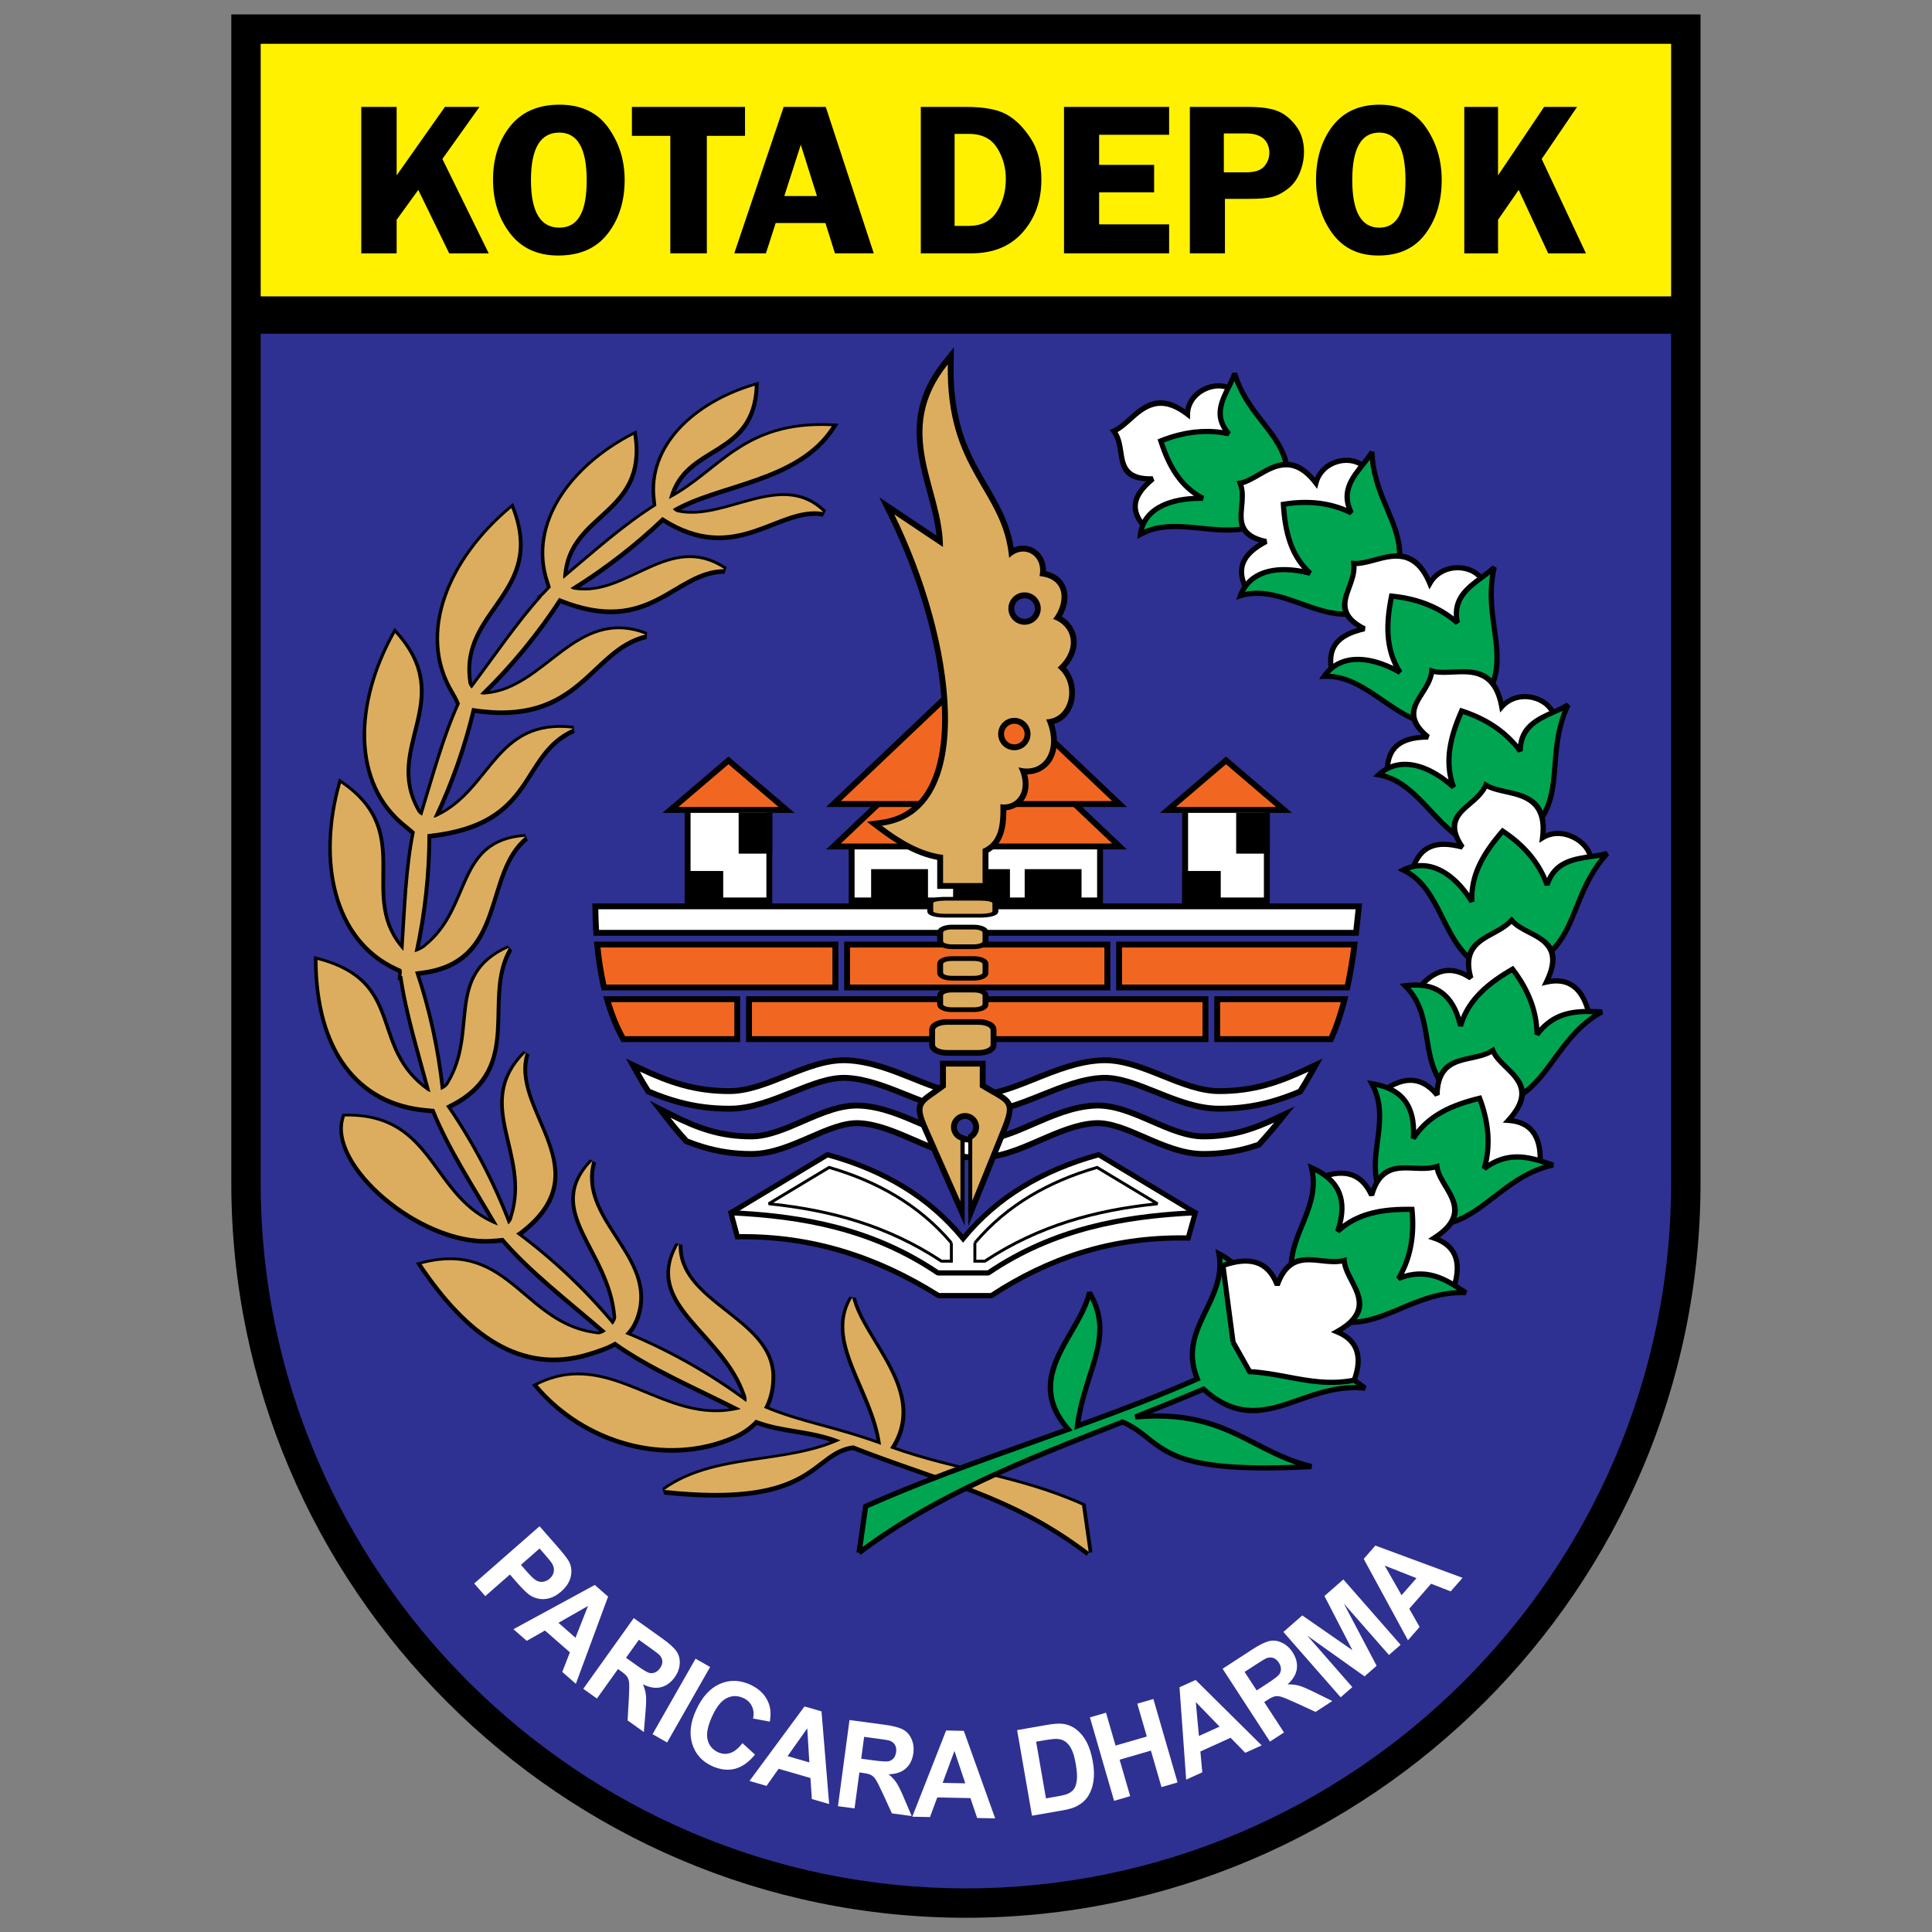 <?xml version="1.0" encoding="UTF-8"?>
<svg id="Layer_1" data-name="Layer 1" xmlns="http://www.w3.org/2000/svg" viewBox="0 0 950 950">
  <rect x="0" y="0" width="950" height="950" fill="#808080" stroke="none"/>
  <defs>
    <style>
      .cls-1, .cls-2 {
        fill: #fff;
      }

      .cls-2, .cls-3, .cls-4, .cls-5, .cls-6, .cls-7 {
        fill-rule: evenodd;
      }

      .cls-3 {
        fill: #2e3191;
      }

      .cls-4 {
        fill: #f16722;
      }

      .cls-5 {
        fill: #ddad5f;
      }

      .cls-6 {
        fill: #00a551;
      }

      .cls-8 {
        fill: #fff100;
      }
    </style>
  </defs>
  <path class="cls-7" d="m836.18,581.78c0,198.67-162.55,361.22-361.22,361.22h0c-198.67,0-361.22-162.55-361.22-361.22V7.09h722.44v574.69Z"/>
  <path class="cls-3" d="m128.18,164.11v417.67c0,190.7,156.08,346.77,346.77,346.77s346.77-156.08,346.77-346.77V164.11H128.18Z"/>
  <rect class="cls-8" x="128.18" y="21.54" width="693.54" height="124.19"/>
  <g>
    <path class="cls-7" d="m195.04,52.56v33.67l23.74-33.67h16.99l-18.24,25.61,22.79,46.41h-19.44l-15.2-31.2-10.64,14.68v16.52h-17.4V52.56h17.4Zm79.46,73.09c-10.2,0-18.11-3.64-23.7-10.91-5.59-7.29-8.38-16.09-8.38-26.42s2.83-19.27,8.49-26.31c5.67-7.03,13.73-10.54,24.21-10.54s18.56,3.74,23.95,11.25c5.39,7.5,8.08,16.1,8.08,25.77,0,10.44-2.77,19.24-8.32,26.4-5.56,7.18-13.65,10.76-24.33,10.76h0Zm.51-60.46c-9.29,0-13.93,7.77-13.93,23.34s4.64,23.41,13.93,23.41,13.48-7.79,13.48-23.36-4.49-23.39-13.48-23.39h0Zm91.33-12.63v14.25h-18.77v57.76h-17.97v-57.76h-18.88v-14.25h55.63Zm39.7,0h-20.7l-24.29,72.01h15.57l4.8-14.9h24.46l4.68,14.9h19.09l-23.61-72.01h0Zm-20.38,43.83l8.1-25.23,7.95,25.23h-16.04Z"/>
    <path class="cls-7" d="m452.78,52.56h22.08c8.99,0,15.69,1.24,20.1,3.72,4.42,2.48,8.36,6.39,11.85,11.77,3.49,5.36,5.25,12.13,5.25,20.33,0,10.29-3.06,18.91-9.16,25.82-6.1,6.91-14.51,10.37-25.25,10.37h-24.88V52.56h0Zm16.61,13.28v45.24h6.97c6.17,0,10.75-2.3,13.73-6.89,2.99-4.59,4.49-9.99,4.49-16.18,0-4.35-.85-8.4-2.57-12.11-1.7-3.71-3.82-6.32-6.35-7.81-2.53-1.49-5.59-2.25-9.14-2.25h-7.13Zm105.49.43h-34.42v14.79h27.04v13.5h-27.04v15.76h34.42v14.25h-51.69V52.56h51.69v13.71h0Zm27.45,31.52v26.78h-17.26V52.56h28.52c6.35,0,11.22.68,14.6,2.03,3.37,1.35,6.39,3.76,9.03,7.25,2.66,3.47,3.98,7.74,3.98,12.81,0,3.54-.71,7-2.12,10.38-1.41,3.36-3.4,6.03-5.99,7.95-2.57,1.94-5.07,3.22-7.49,3.85-2.41.63-6.21.95-11.37.95h-11.91Zm-.54-13.06h11c4.2,0,7.13-.97,8.83-2.9,1.68-1.94,2.53-4.15,2.53-6.66,0-2.91-.94-5.24-2.82-6.96-1.9-1.73-4.76-2.59-8.6-2.59h-10.95v19.11h0Zm75.95,40.92c-9.73,0-17.28-3.64-22.62-10.91-5.34-7.29-8-16.09-8-26.42s2.7-19.27,8.11-26.31c5.41-7.03,13.1-10.54,23.11-10.54s17.72,3.74,22.86,11.25c5.14,7.5,7.71,16.1,7.71,25.77,0,10.44-2.64,19.24-7.95,26.4-5.3,7.18-13.03,10.76-23.22,10.76h0Zm.49-60.46c-8.87,0-13.3,7.77-13.3,23.34s4.43,23.41,13.3,23.41,12.87-7.79,12.87-23.36-4.29-23.39-12.87-23.39h0Zm58.38-12.63v33.67l22.66-33.67h16.22l-17.41,25.61,21.75,46.41h-18.55l-14.51-31.2-10.15,14.68v16.52h-16.61V52.56h16.61Z"/>
  </g>
  <path class="cls-7" d="m534.25,764.96c-28.09-21.22-52.98-29.88-82.03-39.98-10.33-3.59-21.19-7.37-32.84-11.93-6.05.9-10.08,3.99-14.77,7.58-11.18,8.57-25.92,19.85-78.08,14.28l-.85-3.26c14.28-10.22,31.61-12.76,48.93-15.3,11.63-1.71,23.26-3.42,33.77-7.47-6.07-1.94-11.77-2.89-17.38-3.82-6.25-1.03-12.39-2.06-18.88-4.37-1.31,1.33-2.77,2.56-4.35,3.68h0c-1.9,1.35-3.98,2.52-6.21,3.5-16.74,7.37-35.05,8.17-52.14,3.79-17.81-4.55-34.32-14.73-46.38-28.95l-1.49-1.75,2.07-1.03c20.22-10.04,37.07-3.09,54.27,4.02,12.97,5.36,26.17,10.81,41,8.61-4.46-2.23-8.81-4.34-13.08-6.42-15.72-7.64-30.55-14.84-43.43-23.87-1.69.91-3.49,1.7-5.4,2.43-2.2.84-4.63,1.62-7.22,2.41-16.97,5.15-32.2,2.74-46.13-5.34-13.76-7.98-26.2-21.5-37.76-38.68l-1.41-2.1,2.45-.65c25.47-6.72,38.54,4.38,52.11,15.91,9.79,8.32,19.87,16.88,35.23,18.49.14.01.33-.01.54-.07-3.85-3.31-7.84-6.66-11.75-9.94-13.36-11.22-25.98-21.81-36.27-33.7-.62.07-1.26.14-1.93.19-.96.08-2.15.16-3.54.24-7.7.44-15.91-1.13-23.96-4.07-12.64-4.63-24.95-12.72-34.21-21.88-9.39-9.28-15.72-19.74-16.24-28.95-.15-2.7.19-5.3,1.08-7.73l.42-1.16,1.23-.02c26.34-.52,36.42,13.35,46.9,27.76,6.47,8.91,13.11,18.04,24.03,23.73-1.81-3.06-3.58-6.03-5.34-8.96-8.77-14.65-17.07-28.5-22.89-42.76l-.46-.05c-.35-.03-.99-.09-1.99-.17h0c-17.46-1.44-31.34-9.02-40.87-21.93-9.38-12.71-14.49-30.57-14.61-52.8v-2.34s2.25.59,2.25.59c25.42,6.66,29.94,20.01,34.82,34.38,3.27,9.63,6.7,19.76,17.35,28.37-.85-3.15-1.69-6.2-2.53-9.23-4.04-14.65-7.88-28.57-9.95-42.22l-.79-.13.14-1.65.15-1.78-.02-.18-.07-.03h0s-1.11-.52-1.11-.52h0c-15.2-6.93-24.88-19.69-29.66-35.32-5.18-16.96-4.57-37.32,1.03-57.24l.68-2.42,2.07,1.42c20.99,14.41,20.82,30.33,20.65,46.33-.12,11.15-.23,22.36,7.52,32.89.16-2.57.31-5.07.46-7.55.97-16.11,1.88-31.37,4.71-45.73l-.73-.65h0c-.61-.53-1.36-1.16-2.27-1.87-13.17-10.27-19.63-24.93-20.64-41.26-1.1-17.69,4.23-37.35,14.32-55.43l1.23-2.2,1.68,1.87c17.06,18.89,13.19,34.34,9.31,49.86-3.01,12.03-6.04,24.12,1.68,37.82l.05.11c.87-2.87,1.8-5.96,2.71-9.01,4.57-15.27,8.9-29.76,14.81-42.94-.42-1-1.09-2.51-2.55-4.94-8.63-14.3-9.41-30.3-4.52-45.9,5.3-16.93,17.31-33.38,33.19-46.66l1.93-1.61.9,2.34c9.18,23.74.05,36.78-9.13,49.89-7.11,10.16-14.26,20.37-11.95,35.92v.25s.02.15.02.15c2.87-3.86,5.61-7.62,8.32-11.33,7.97-10.92,15.58-21.36,23.79-30.66l-.26-.39,1.3-1.05.87-.69c.5-.55,1.06-1.16,1.68-1.82l1.08-1.14-.09-.31c-.13-.45-.29-.97-.5-1.57-4.69-13.98-2.29-27.92,4.92-40.41,7.81-13.54,21.29-25.39,37.48-33.76l2.24-1.15.37,2.49c3.35,22.23-7.02,31.71-17.45,41.24-7.47,6.83-14.97,13.69-16.75,25.69l4.97-4.21c12.49-10.6,24.32-20.64,36.84-28.56v-.08c-.05-.4-.1-.87-.17-1.39-1.78-13.16,2.7-25.07,11.18-34.9,9.18-10.63,23.07-18.81,38.77-23.45l2.41-.71-.1,2.51c-.8,20.24-11.57,26.86-22.39,33.52-7.34,4.51-14.71,9.05-18.48,18.3,5.75-3.47,10.88-7.53,16-11.59,14.94-11.85,29.88-23.69,61.05-22.22l3.12.15-1.69,2.62c-11.46,17.85-32.12,24.42-51.43,30.55-8.89,2.83-17.48,5.55-24.61,9.25,8.87,1.59,18.46-1.14,27.96-3.85,15.38-4.39,30.55-8.71,43.6,4.03l-1.57,3.07c-7.86-1.4-15.67,1.66-24.06,4.94-14.91,5.84-31.55,12.35-54.51-2.02-6.59,6.24-13.5,12.16-20.71,17.74-6.47,5-13.2,9.74-20.18,14.21,9.8.77,18.95-3.55,28-7.82,14-6.61,27.76-13.1,44.12-2.28l-.97,3.3c-8.9.12-16.1,4.39-23.67,8.88-13.67,8.11-28.52,16.92-56.9,5.71-5.32,8.09-11.1,15.95-17.33,23.53-5.59,6.8-11.54,13.37-17.83,19.69,11.19-1.54,20.36-8.66,29.42-15.7,13.85-10.76,27.48-21.35,48.2-13.42l-.23,3.44c-9.94,2.35-16.89,8.89-24.2,15.77-12.95,12.18-26.99,25.39-60.14,20.59-2.12,8.7-4.69,17.36-7.71,25.95-2.66,7.57-5.67,15.06-9.01,22.45,8.82-4.91,14.83-12.37,20.65-19.59,10.5-13.02,20.42-25.3,44.5-22.46l.54,3.44c-10.39,4.72-15.35,12.55-20.47,20.64-8.46,13.36-17.39,27.44-50.05,31.22-.06,9.22-.59,18.46-1.6,27.69-.94,8.63-2.29,17.24-4.05,25.83.82-.44,1.51-.91,1.93-1.34l.15-.13c9.16-7.37,13.29-17.06,17.13-26.09,5.98-14.04,11.32-26.57,32.61-28.09l1.27,3.19c-8.16,6.73-11.43,17.29-14.71,27.9-5.45,17.61-10.94,35.33-37.7,38.46l-.52.06c2.88,8.79,5.32,17.74,7.3,26.84,1.92,8.81,3.42,17.8,4.5,26.93.37-.33.65-.65.79-.95l.1-.18c6.04-9.91,7.03-20.21,7.94-29.82,1.45-15.31,2.76-28.96,22.43-37.66l2.28,2.57c-5.39,9.08-5.62,19.72-5.84,30.31-.38,17.77-.75,35.42-23.81,47.05l-.2.1c5.79,8.52,11.12,17.41,15.97,26.65,4.57,8.7,8.7,17.69,12.36,26.94l.02-.1.06-.26c4.07-12.89,1.29-24.64-1.34-35.72-3.74-15.79-7.18-30.33,8.25-45.63l2.99,1.83c-3.36,10.45,1.3,21.3,6.01,32.26,7.58,17.64,15.28,35.56-6.85,54.19-.95.8-1.76,1.47-2.46,1.99h0s-.08.05-.08.05c8.02,6.05,15.73,12.57,23.12,19.54,7.35,6.94,14.36,14.33,21.01,22.15.12-.31.18-.59.16-.8-1-12.67-6.5-23.21-11.47-32.74-8.28-15.88-15.18-29.11.29-45.18l3.03,1.74c-3.91,13.59,3.45,24.94,10.78,36.24,7.39,11.4,14.75,22.75,11.61,36.76h0c-.63,2.81-1.51,5.22-2.62,7.31-.68,1.29-1.46,2.46-2.31,3.53,9.7,4.07,19.22,8.72,28.5,13.95,8.76,4.93,17.32,10.39,25.65,16.37-4.17-11.51-12.3-20.57-19.79-28.93-12.77-14.25-23.81-26.56-12.67-45.83l3.36.97c-.53,14,10.88,22.98,22.25,31.91,11.53,9.06,23.02,18.09,23.33,32.58.07,3.13-.23,6.11-.86,8.9-.5,2.2-1.2,4.29-2.1,6.27,8.92,3.61,17.3,5.9,26.43,8.39,7.95,2.17,16.47,4.5,26.37,7.97-1.64-9-5.38-17.64-8.96-25.93-6.81-15.75-13.08-30.28-4.49-44.65l3.3.52c1.51,6.63,5.88,13.81,10.45,21.34,9.66,15.9,20.22,33.3,9.14,52.1,13.51,4.72,26.35,7.79,39.05,10.83,17.51,4.19,34.77,8.32,53.34,16.61l.91.41.14.98,3.26,22.82-1.78.25-1.09,1.44Z"/>
  <path class="cls-5" d="m535.33,763.03c-38.41-29.02-70.76-34.68-115.74-52.32-21.6,2.78-17.85,29.94-92.89,21.92,24.77-17.73,59.66-11.87,86.61-24.39-15.19-5.98-27.68-4.84-41.72-10.14-2.89,3.17-6.53,5.76-10.8,7.63-33.41,14.71-73.27,2.6-96.41-24.66,36.09-17.92,61.8,20.64,98.61,12.06.44-.06.85-.18,1.23-.35-22.52-11.47-44.11-20.51-61.78-33.11-3.75,2.19-8.23,3.73-13.25,5.25-32.88,9.99-59.05-9.37-81.88-43.31,43.15-11.39,49.74,30.57,86.7,34.46,1.08.11,2.51-.5,3.91-1.49-18.56-16.09-36.73-29.83-50.48-45.92-1.69.24-3.71.39-6.3.54-34.31,1.94-79.89-37.39-71.53-60.21,44.26-.88,41.18,40.76,75.28,53.63-11.79-20.27-23.82-38.47-31.37-57.35-.9-.09-2.06-.2-3.57-.33-33.74-2.79-53.59-29.12-53.83-72.94,43.17,11.32,23.8,42.8,54.06,64.37.4.29.9.47,1.47.55-5.35-20.16-11.2-38.8-13.8-56.92l-.44-.07.17-1.94-.18-1.4c-.6-.28-1.29-.6-2.09-.97-30.8-14.04-38.19-52.96-27.64-90.44,36.75,25.23,6.07,55.69,30.69,82.37,1.41-20.91,1.95-40.53,5.63-58.55-.79-.76-1.95-1.82-3.86-3.31-26.69-20.82-24.83-60.39-5.85-94.39,29.91,33.12-7.13,55.62,10.75,87.35.38.98,1.34,1.81,2.54,2.41,6.08-19.79,11.05-38.54,18.58-55.09-.44-1-1.05-2.73-2.97-5.9-17.49-28.98-1.6-65.28,28.28-90.25,16.09,41.63-26.54,49.4-21.19,85.42,0,1.11.67,2.3,1.67,3.33,12.09-16.11,22.68-31.81,34.52-45.03l-.12-.17.98-.79c1.16-1.27,2.33-2.52,3.51-3.74-.2-.8-.47-1.78-.88-2.97-9.46-28.21,11.11-56.29,41.52-72,5.84,38.78-32.21,37.29-34.52,69.22-.1.47-.07.98.07,1.51,15.86-13.3,30.27-26.26,45.71-35.88-.04-.72-.12-1.59-.26-2.66-3.57-26.42,19.27-47.68,48.68-56.38-1.39,35.12-34.64,27.4-42.05,55.11-.08.19-.13.39-.17.6,25.22-13.17,36.46-37.91,80.11-35.84-17.06,26.58-55.9,27.58-78.21,40.75.72.82,1.58,1.42,2.41,1.61,23.7,5.09,50.97-20.24,71.57-.11-22.56-4.01-42.81,25.77-78.71,2.66l-.38-.24c-13.62,13.03-28.72,24.74-45.18,34.93.81.52,1.66.85,2.44.88,26.16,3.73,46.39-27.93,73.19-10.19-25.57.33-36.29,32.26-80.48,14.48l-.77-.31c-10.97,16.9-23.94,32.73-38.81,47.2.9.29,1.79.39,2.56.24,29.98-2.33,44.61-42.5,78.77-29.44-28.22,6.69-32.3,44.56-85.29,36.09-4.35,18.37-10.68,36.45-18.97,53.97.73-.1,1.39-.31,1.93-.64,27.17-12.89,28.84-47.61,66.65-43.16-28.03,12.74-17.68,46.05-70.87,51.81l-.71.08c-.02,19.27-2.11,38.72-6.32,58.07,2.25-.64,4.55-1.88,5.68-3.02,23.42-18.86,14.75-51.36,48.74-53.78-22.04,18.18-9.57,61.06-51.48,65.96-1.16.14-2.03.28-2.69.42,6.26,18.62,10.54,38.1,12.69,58.2,1.78-.78,3.32-1.94,3.91-3.2,15.66-25.67-1.6-52.98,29.56-66.76-14.59,24.56,7.07,58.52-28.91,76.67-.83.42-1.47.78-1.99,1.08,12.31,17.84,22.6,37.35,30.57,58.26,1.1-.91,1.91-2.32,2.16-3.86,9.92-31.41-19.14-55.21,6.46-80.62-8.96,27.86,34.8,56.1-.28,85.63-1.75,1.47-3.13,2.55-4.48,3.36,17.29,12.8,33.23,27.8,47.46,44.84,1.1-1.4,1.81-2.87,1.72-4.02-2.65-33.53-35.51-51.78-11.68-76.54-8.08,28.05,28.47,45.88,22.36,73.1-1.18,5.26-3.31,9.04-6.21,11.93,20.81,8.49,40.78,19.69,59.47,33.5.25-1.02.23-2.13-.13-3.2-10.62-31.91-50.24-44.78-33.05-74.53-1.12,29.17,44.98,36.69,45.58,64.58.13,6.01-1.15,11.43-3.63,16.07,18.27,7.69,33.85,9.56,57.51,18.15-3.5-27.3-27.2-50.53-14.15-72.37,4.86,21.29,36.98,46.45,18.63,73.99,33.05,11.91,61.76,13.59,94.37,28.14,1.09,7.6,2.17,15.21,3.26,22.82Z"/>
  <g>
    <path class="cls-2" d="m603.33,244.61c3.43-3.82,6.85-7.64,10.28-11.46-5.37-14.69,2.09-27.18-7.91-41.67-7.88-4.99-21.62,1.15-21.78,12.2-19.09-14.65-26.52,4.25-36.25,8.28,6.86,8.94-1.47,24.1,19.17,23.5-9.83,8.12-11.59,15.44-3.54,24.16,10.81-5.43,29.22-9.59,40.03-15.01Z"/>
    <path class="cls-7" d="m602.54,243.58l9.61-10.72c-2.09-6.16-2.06-11.87-2.04-17.51.04-7.55.07-14.98-5.31-22.92-1.59-.95-3.43-1.4-5.34-1.43-2.35-.03-4.81.58-7.01,1.72-2.19,1.14-4.12,2.81-5.44,4.89-1.11,1.76-1.79,3.81-1.82,6.09l-.03,2.53-2.01-1.54c-12.95-9.93-20.24-3.39-26.75,2.45h0c-2.29,2.05-4.49,4.03-6.85,5.32,1.81,3.01,2.34,6.41,2.84,9.7.99,6.44,1.9,12.38,14.41,12.02l.85,2.25c-4.68,3.86-7.43,7.48-8.04,11.08-.56,3.32.72,6.76,3.99,10.53,5.39-2.58,12.36-4.88,19.33-7.16,7.16-2.35,14.33-4.7,19.62-7.32h0Zm12-9.58l-10.28,11.46-.38.29c-5.5,2.76-12.84,5.17-20.18,7.58-7.27,2.38-14.54,4.77-19.86,7.44l-.85.43-.65-.7c-4.31-4.67-5.99-9.03-5.26-13.38.59-3.52,2.78-6.94,6.42-10.42-11.59-.69-12.59-7.17-13.66-14.15-.53-3.45-1.08-7.04-3.21-9.81l-1.01-1.31,1.54-.64c2.5-1.03,4.95-3.23,7.51-5.54h0c6.94-6.24,14.68-13.18,28.17-3.91.33-1.87,1.03-3.58,2-5.11,1.56-2.47,3.84-4.44,6.41-5.78,2.56-1.33,5.44-2.05,8.21-2.01,2.46.04,4.85.66,6.89,1.95l.37.35c5.99,8.68,5.95,16.57,5.91,24.6-.02,5.64-.05,11.35,2.14,17.36l.26.71-.51.57Z"/>
    <path class="cls-6" d="m560.78,262.73c1.39-11.74,13.34-18.03,30.75-17.7-11.45-5.97-16.93-16.47-20.74-28.25,10.99-4.36,22.13-5.94,33.48-3.48-9.97-10.94.28-21.24,2.83-29.72,8.06,27.64,36.47,34.13,21.73,67.03-19.64,21.07-47.29.48-68.06,12.11Z"/>
    <path class="cls-7" d="m559.52,262.58c.73-6.21,4.21-11,9.78-14.2,4.61-2.65,10.66-4.2,17.76-4.55-4.02-2.77-7.21-6.18-9.82-10.03h0c-3.35-4.95-5.72-10.63-7.66-16.62l-.37-1.13,1.11-.44c5.6-2.22,11.25-3.73,16.93-4.38,4.62-.52,9.28-.48,13.96.23-5.12-7.84-1.45-15.19,1.86-21.8,1.12-2.25,2.21-4.42,2.82-6.43h2.44c2.88,9.9,8.49,17.08,13.71,23.78,9.4,12.06,17.61,22.59,7.97,44.13l-.23.35c-11.51,12.35-25.46,10.94-39.29,9.54-10.22-1.03-20.38-2.06-29.08,2.81l-2.18,1.22.29-2.48h0Zm11.04-12c-4.09,2.35-6.88,5.67-8.04,9.86,8.79-3.9,18.47-2.92,28.21-1.94,13.14,1.33,26.4,2.67,37.03-8.6,8.88-20.02,1.14-29.96-7.74-41.33-4.76-6.1-9.83-12.6-13.02-21.22-.51,1.13-1.08,2.27-1.67,3.44-3.32,6.63-7.04,14.08-.13,21.66l-1.21,2.1c-5.54-1.2-11.03-1.41-16.47-.79-5.09.58-10.14,1.88-15.16,3.78,1.8,5.36,3.98,10.42,6.97,14.84h0c3.16,4.67,7.25,8.65,12.77,11.53l-.61,2.4c-8.59-.16-15.79,1.31-20.95,4.28Z"/>
    <path class="cls-6" d="m422.39,763.52c38.42-29.02,84.61-46.66,129.59-64.3,21.26,9.41,14.49,26.2,92.89,21.92-30.01-7.25-42.07-28.33-86.61-24.39,11.33-4.46,22.55-8.96,33.52-13.67,28.25,25.56,48.08-3.88,79.47-.47-7.9-5.88-17.51-14.19-32.61-9.06,6.77-9.89,9.23-21.21,8.76-33.52-13.69-1.11-26.68-.11-37.14,8.46,6.8-16.56.86-25.92-10.87-32.01,4.23,23.41-20.78,36.79-10.64,61.55-18.1,8.05-38.09,15.59-58.98,23.17,3.49-27.29,18.96-43.79,5.91-65.63-4.86,21.29-33.23,41.21-10.4,67.25-33.05,11.91-67,23.32-99.61,37.87-1.09,7.61-2.17,15.21-3.26,22.82Z"/>
    <path class="cls-7" d="m424.09,760.68c36.81-27.12,80.38-44.2,123.12-60.95l4.31-1.69.49-.19.48.21c5.46,2.41,9.1,5.29,12.75,8.18,10.07,7.96,20.3,16.05,71.95,13.99-7.5-2.55-13.96-5.88-20.41-9.21-15.05-7.75-30.09-15.51-58.42-13l-.57-2.46c5.56-2.19,11.16-4.42,16.88-6.74,5.58-2.27,11.13-4.57,16.61-6.92l.74-.32.61.55c16.7,15.11,30.48,10.31,45.64,5.03,8.84-3.08,18.15-6.32,28.8-6.1-7.03-5.19-15.65-10.52-28.03-6.31l-1.46-1.92c3.29-4.82,5.54-9.98,6.91-15.45,1.29-5.14,1.79-10.55,1.66-16.17-6.35-.46-12.53-.43-18.31.66-6.06,1.14-11.73,3.46-16.79,7.59l-1.98-1.47c3.26-7.94,3.48-14.1,1.51-18.97-1.71-4.2-5.09-7.51-9.59-10.2.98,9.89-2.93,17.97-6.81,26.01-4.8,9.92-9.56,19.77-4.26,32.71l.47,1.14-1.12.5c-9.07,4.03-18.61,7.94-28.5,11.79-9.91,3.85-20.13,7.64-30.56,11.42l-1.96.71.26-2.06c1.19-9.33,3.76-17.38,6.13-24.81,4.22-13.24,7.8-24.48,1.43-37.31-1.84,5.65-5.03,11.17-8.26,16.74-8.26,14.26-16.78,28.97-1.57,46.32l1.23,1.4-1.76.63c-6.81,2.45-12.62,4.52-18.5,6.61-26.89,9.57-54.09,19.25-80.38,30.94l-2.73,19.1h0Zm124.05-58.58c-43.53,17.06-87.92,34.45-124.97,62.44l-.77-1.02-1.26-.18,3.26-22.82.1-.69.64-.29c26.61-11.87,54.08-21.65,81.21-31.3,5.82-2.07,11.68-4.15,16.77-5.98-14.76-18.09-6.02-33.19,2.47-47.85,3.72-6.42,7.39-12.75,8.84-19.11l2.33-.37c8.93,14.95,4.99,27.32.28,42.08-2.16,6.76-4.48,14.04-5.74,22.29,9.76-3.55,19.31-7.09,28.53-10.68,9.45-3.67,18.58-7.41,27.28-11.25-5-13.41-.13-23.48,4.77-33.63,4.04-8.35,8.1-16.76,6.24-27.03l-.46-2.54,2.29,1.19c6.12,3.18,10.75,7.25,12.98,12.73,1.87,4.61,2.02,10.16-.09,16.94,4.5-2.9,9.38-4.67,14.52-5.64,6.4-1.21,13.18-1.18,20.12-.62l1.13.09.05,1.13c.24,6.27-.27,12.3-1.7,18.02-1.17,4.68-2.96,9.16-5.46,13.4,12.98-3.01,21.77,3.61,29.04,9.08l1.47,1.1-.9,2.28c-11.93-1.3-22.25,2.3-32.01,5.7-15.72,5.48-30.03,10.45-47.57-5.01-5.25,2.25-10.56,4.45-15.91,6.62-3.12,1.27-6.31,2.54-9.55,3.83,24.04-.6,37.96,6.57,51.88,13.74,8.34,4.3,16.69,8.6,27.22,11.14l-.24,2.5c-59.23,3.23-70.34-5.55-81.26-14.18-3.41-2.69-6.8-5.38-11.73-7.63l-3.81,1.49Z"/>
    <path class="cls-2" d="m655.8,284.22c4.28-3.13,8.56-6.27,12.84-9.4-1.57-16.38,8.78-27.5,2.65-44.76-6.42-6.97-21.31-3.87-24.2,7.48-14.93-19.54-26.84-1.81-37.31.07,4.45,10.81-7.41,24.47,12.81,28.68-11.58,6.07-15.1,13.19-9.43,24.05,11.86-3.06,30.79-3.05,42.65-6.11Z"/>
    <path class="cls-7" d="m655.24,283.05l12.06-8.84c-.52-6.84.93-12.73,2.36-18.55,1.92-7.8,3.8-15.46.51-24.93-1.3-1.34-2.98-2.24-4.83-2.71-2.17-.55-4.57-.53-6.88.05-2.32.58-4.54,1.72-6.34,3.38-1.77,1.63-3.14,3.77-3.81,6.39l-.65,2.55-1.59-2.09c-10.1-13.22-18.8-8.19-26.57-3.7-2.76,1.6-5.42,3.13-8.07,3.91,1.05,3.53.71,7.19.38,10.72-.64,6.89-1.22,13.26,11.02,15.81l.33,2.37c-5.52,2.89-9.1,5.99-10.6,9.59-1.38,3.32-1,7.19,1.26,11.86,5.87-1.4,13.2-2.12,20.52-2.84,7.55-.75,15.1-1.5,20.9-2.96h0Zm14.14-7.21l-12.83,9.4-.43.2c-6.03,1.56-13.78,2.32-21.52,3.09-7.65.76-15.3,1.51-21.13,3.02l-.98.25-.46-.9c-3.02-5.79-3.57-10.64-1.8-14.9,1.46-3.51,4.48-6.53,8.97-9.28-11.22-3.39-10.59-10.3-9.9-17.74.34-3.69.7-7.54-.7-10.92l-.6-1.45,1.55-.28c2.69-.48,5.62-2.18,8.68-3.95,8.31-4.8,17.57-10.15,28.39,2.54.9-2.11,2.21-3.9,3.79-5.35,2.12-1.96,4.73-3.29,7.44-3.97,2.71-.68,5.55-.71,8.13-.06,2.39.61,4.57,1.81,6.25,3.63l.26.44c3.66,10.3,1.67,18.4-.36,26.64-1.43,5.81-2.88,11.7-2.23,18.42l.07.72-.58.43Z"/>
    <path class="cls-6" d="m609.94,292.95c4.26-11.76,17.45-15.46,34.29-11.04-9.65-8.82-12.38-20.92-13.16-33.93,11.77-1.92,22.99-.96,33.42,4.23-6.98-13.59,5.55-21.81,10.13-29.95.98,30.35,26.99,43.66,4.5,74.11-24.33,17.12-46.1-10.55-69.19-3.41Z"/>
    <path class="cls-7" d="m608.74,292.51c2.25-6.19,6.8-10.3,12.99-12.29,5.19-1.67,11.53-1.84,18.61-.51-3.31-3.84-5.62-8.16-7.22-12.8-2.03-5.89-2.93-12.27-3.33-18.87l-.07-1.14,1.14-.19c6-.98,11.86-1.22,17.56-.56,4.66.54,9.2,1.69,13.62,3.53-3.14-9.31,2.26-16.03,7.12-22.07,1.66-2.07,3.26-4.05,4.35-5.99l2.38.58c.35,10.88,4.02,19.6,7.44,27.72,6.14,14.58,11.49,27.31-3.19,47.19l-.29.28c-14.26,10.04-27.5,5.32-40.6.65-9.68-3.45-19.29-6.88-28.95-3.89l-2.44.76.87-2.4h0Zm13.77-9.87c-4.61,1.48-8.19,4.3-10.36,8.42,9.53-1.98,18.71,1.3,27.95,4.59,12.44,4.43,24.99,8.91,38.12-.22,13.66-18.61,8.59-30.69,2.76-44.52-3.11-7.38-6.42-15.25-7.38-24.84-.77,1.03-1.61,2.07-2.46,3.13-4.9,6.09-10.4,12.93-5.53,22.41l-1.69,1.72c-5.08-2.52-10.35-4.02-15.79-4.66-5.1-.59-10.35-.43-15.72.36.42,6,1.29,11.77,3.11,17.05,1.92,5.56,4.91,10.62,9.56,14.87l-1.17,2.17c-8.3-2.17-15.66-2.33-21.4-.49Z"/>
    <path class="cls-2" d="m699.38,336.01c5.12-2,10.24-4,15.36-6.01,2.78-16.83,16.11-25.21,14.57-44.14-4.58-8.7-20.32-9.54-26.24,1.05-9.76-23.55-26.4-8.96-37.39-9.86,1.58,12.01-13.94,22.54,5.2,32.14-13.21,3-18.64,9.2-15.85,21.59,12.7.08,31.66,5.14,44.36,5.22Z"/>
    <path class="cls-7" d="m699.14,334.73l14.47-5.66c1.3-7,4.31-12.52,7.29-17.96,4-7.31,7.93-14.49,7.15-24.89-.95-1.7-2.4-3.05-4.13-4.02-2.03-1.14-4.45-1.75-6.93-1.78-2.48-.03-5.02.52-7.27,1.7-2.22,1.17-4.17,2.95-5.54,5.4l-1.28,2.29-1-2.42c-6.62-15.97-16.69-13.24-25.69-10.81-3.2.87-6.29,1.7-9.15,1.77.12,3.83-1.2,7.41-2.46,10.87-2.48,6.76-4.77,13,6.85,18.82l-.29,2.38c-6.31,1.43-10.73,3.59-13.2,6.8-2.28,2.98-2.93,6.98-1.9,12.29,6.26.16,13.8,1.39,21.34,2.61h0c7.77,1.26,15.54,2.52,21.74,2.6h0Zm16.06-3.55l-15.36,6.01-.47.08c-6.45-.04-14.42-1.34-22.38-2.63-7.86-1.28-15.74-2.55-21.98-2.6h-1.01s-.22-.99-.22-.99c-1.48-6.58-.74-11.58,2.15-15.37,2.41-3.14,6.26-5.37,11.54-6.93-10.42-6.39-7.94-13.14-5.27-20.4,1.33-3.62,2.71-7.38,2.21-11.14l-.21-1.56,1.57.13c2.83.23,6.22-.69,9.77-1.64,9.6-2.6,20.29-5.49,27.74,10.14,1.47-1.9,3.27-3.36,5.25-4.4,2.64-1.39,5.6-2.03,8.49-1.99,2.9.04,5.74.76,8.14,2.1,2.23,1.24,4.09,3.02,5.28,5.28l.14.49c.92,11.28-3.22,18.86-7.44,26.56-2.98,5.45-6,10.96-7.14,17.88l-.12.72-.67.26Z"/>
    <path class="cls-6" d="m651.11,332.55c7.4-10.65,21.59-10.84,37.29-1.94-7.32-11.41-6.83-24.25-4.15-37.49,12.3,1.21,23.29,5.16,32.35,13.13-3.38-15.47,11.36-20.37,18.12-27.31-7.09,30.66,15.42,50.93-15.21,75.44-28.92,10.68-43.38-22.83-68.4-21.83Z"/>
    <path class="cls-7" d="m650.07,331.82c3.89-5.6,9.53-8.48,16.25-8.83,5.67-.3,12.1,1.24,18.87,4.5-2.33-4.76-3.51-9.73-3.88-14.85-.47-6.41.34-13.05,1.7-19.78l.23-1.13,1.14.11c6.27.62,12.2,1.93,17.73,4.11,4.55,1.79,8.82,4.17,12.77,7.21-.71-10.2,6.5-15.5,12.99-20.27,2.22-1.63,4.36-3.2,5.96-4.84l2.15,1.17c-2.54,11-1.19,20.72.08,29.77,2.27,16.23,4.25,30.39-15.73,46.38l-.36.2c-16.93,6.25-28.92-1.99-40.8-10.15-8.78-6.03-17.51-12.03-27.99-11.6l-2.56.1,1.46-2.1h0Zm16.38-6.29c-5.06.26-9.43,2.16-12.72,5.77,10.1.53,18.45,6.27,26.85,12.04,11.29,7.76,22.69,15.58,38.31,9.91,18.66-15.03,16.78-28.49,14.63-43.91-1.15-8.25-2.38-17.04-.77-26.95-1.07.86-2.22,1.7-3.39,2.56-6.53,4.81-13.87,10.21-11.51,21.03l-2.08,1.23c-4.42-3.89-9.31-6.8-14.59-8.87-4.97-1.96-10.3-3.2-15.91-3.83-1.18,6.12-1.85,12.15-1.42,17.96.44,6.09,2.1,11.96,5.63,17.46l-1.7,1.79c-7.74-4.39-15.08-6.51-21.33-6.18Z"/>
    <path class="cls-2" d="m724.29,394.71c5.43-.86,10.86-1.71,16.29-2.57,6.33-15.84,21.15-21.17,23.7-39.99-2.6-9.47-17.8-13.68-25.86-4.6-4.48-25.1-23.87-14.42-34.4-17.66-1.04,12.07-18.45,19.03-1.82,32.51-13.55.09-20.18,4.98-20.12,17.68,12.38,2.81,29.82,11.81,42.2,14.62Z"/>
    <path class="cls-7" d="m724.34,393.42l15.34-2.42c2.77-6.56,6.9-11.31,10.98-15.98h0c5.48-6.28,10.86-12.46,12.33-22.77-.57-1.86-1.7-3.49-3.18-4.81-1.74-1.54-3.97-2.66-6.39-3.23-2.42-.56-5.02-.57-7.47.1-2.41.66-4.7,1.99-6.57,4.09l-1.74,1.96-.46-2.59c-3.03-17.01-13.46-16.51-22.76-16.06-3.32.16-6.51.31-9.32-.24-.7,3.76-2.76,6.98-4.75,10.09-3.87,6.07-7.45,11.67,2.66,19.86l-.8,2.26c-6.47.04-11.25,1.2-14.35,3.81-2.87,2.42-4.36,6.19-4.49,11.6,6.09,1.5,13.19,4.32,20.29,7.13,7.32,2.9,14.65,5.81,20.68,7.21h0Zm16.44-.02l-16.29,2.57h-.47c-6.31-1.44-13.8-4.41-21.29-7.38-7.42-2.94-14.84-5.88-20.91-7.25l-.99-.22v-1.01c-.04-6.75,1.75-11.47,5.4-14.54,3.02-2.55,7.27-3.9,12.75-4.29-8.8-8.47-4.93-14.53-.77-21.06,2.07-3.24,4.23-6.61,4.55-10.4l.13-1.57,1.51.46c2.72.83,6.22.67,9.9.49,9.93-.48,20.99-1.01,24.91,15.86,1.84-1.54,3.92-2.58,6.07-3.17,2.88-.79,5.91-.78,8.72-.13,2.82.66,5.43,1.98,7.49,3.8,1.91,1.69,3.34,3.83,4.02,6.29l.03.5c-1.52,11.22-7.19,17.73-12.97,24.36h0c-4.08,4.68-8.22,9.43-10.81,15.93l-.27.67-.72.11Z"/>
    <path class="cls-6" d="m677.89,380.97c9.52-8.81,23.42-5.96,36.84,6.11-4.71-12.71-1.47-25.15,3.99-37.51,11.75,3.82,21.64,10.04,28.78,19.77.02-15.84,15.47-17.46,23.56-22.78-13.51,28.43,4.13,53.05-31.05,70.42-30.54,4.22-37.46-31.61-62.12-36Z"/>
    <path class="cls-7" d="m677.03,380.04c5-4.63,11.13-6.24,17.76-5.14,5.61.93,11.56,3.81,17.47,8.44-1.25-5.15-1.34-10.25-.6-15.32.92-6.38,3.13-12.69,5.9-18.96l.46-1.05,1.09.36c5.98,1.94,11.49,4.51,16.43,7.82,4.06,2.73,7.72,5.97,10.92,9.79,1.49-10.12,9.67-13.75,17.04-17.01,2.52-1.12,4.93-2.19,6.86-3.46l1.85,1.6c-4.84,10.2-5.61,19.98-6.31,29.09-1.27,16.34-2.38,30.6-25.32,41.93l-.39.12c-17.88,2.47-27.83-8.15-37.68-18.67-7.28-7.78-14.51-15.5-24.84-17.34l-2.52-.45,1.87-1.74h0Zm17.35-2.64c-5.01-.83-9.68.08-13.66,2.9,9.75,2.68,16.68,10.08,23.65,17.53,9.36,10,18.81,20.09,35.28,17.91,21.45-10.67,22.51-24.22,23.72-39.74.65-8.31,1.34-17.16,5.04-26.5-1.23.61-2.53,1.18-3.86,1.77-7.41,3.29-15.74,6.99-15.76,18.06l-2.3.75c-3.48-4.74-7.64-8.63-12.34-11.8-4.43-2.97-9.36-5.32-14.71-7.15-2.47,5.73-4.42,11.48-5.25,17.23-.87,6.05-.52,12.13,1.75,18.27l-2.05,1.38c-6.62-5.95-13.33-9.6-19.5-10.62Z"/>
    <path class="cls-2" d="m730.7,453.19c5.5.62,11,1.24,16.49,1.86,10.87-13.43,26.77-14.59,34.88-31.87.92-7.97-13.06-17.76-23.57-11.23,3.21-25.12-18.7-20.07-27.9-25.95-4.62,11.24-23.52,13.27-11.52,30.53-13.1-3.5-20.97-.59-24.72,11.54,11.1,5.96,25.23,19.16,36.33,25.12Z"/>
    <path class="cls-7" d="m731.07,451.95l15.57,1.76c4.63-5.53,10.05-8.96,15.4-12.35h0c7.19-4.55,14.25-9.03,18.77-18.51.11-1.45-.37-2.99-1.29-4.47-1.1-1.77-2.8-3.41-4.85-4.7-2.07-1.29-4.48-2.21-6.98-2.49-2.85-.33-5.83.17-8.54,1.85l-2.27,1.41.34-2.65c2.17-17-8.01-19.27-17.11-21.3-3.27-.73-6.41-1.43-8.96-2.71-1.8,3.42-4.76,5.96-7.62,8.4-5.56,4.76-10.69,9.16-3.42,19.62l-1.37,1.95c-6.26-1.67-11.24-1.84-15.03-.15-3.5,1.55-6.08,4.75-7.83,9.86,5.39,3.03,11.4,7.59,17.4,12.16,6.18,4.69,12.36,9.39,17.78,12.33h0Zm15.98,4.37l-16.49-1.86-.46-.14c-5.64-3.03-11.99-7.85-18.34-12.67-6.26-4.75-12.52-9.51-18.01-12.45l-.92-.49.31-1c1.99-6.44,5.13-10.46,9.56-12.42,3.68-1.63,8.2-1.79,13.63-.7-5.97-10.44-.42-15.2,5.56-20.32,2.98-2.55,6.08-5.21,7.53-8.73l.58-1.41,1.28.82c2.37,1.51,5.8,2.28,9.4,3.08,9.74,2.17,20.59,4.6,19.32,21.74,2.62-1.1,5.35-1.4,8-1.09,2.89.33,5.66,1.38,8.03,2.86,2.38,1.49,4.37,3.42,5.67,5.51,1.25,2.01,1.88,4.2,1.64,6.3l-.11.39c-4.83,10.29-12.25,15-19.81,19.78h0c-5.34,3.39-10.76,6.82-15.23,12.35l-.44.54-.69-.08Z"/>
    <path class="cls-6" d="m690.05,427.8c11.83-5.89,24.39.52,33.72,15.58-.72-13.37,6.13-24.38,15.11-34.73,10.2,6.76,17.87,15.3,21.84,26.48,4.78-15.1,20.17-12.56,29.57-15.49-21.57,23.54-11.94,51.69-51.1,58.95-30.74-4.06-26.66-40.07-49.14-50.79Z"/>
    <path class="cls-7" d="m689.48,426.66c6.2-3.08,12.59-2.99,18.66-.19,5.15,2.38,10.05,6.72,14.37,12.74.33-5.28,1.78-10.2,4.03-14.88,2.81-5.84,6.83-11.27,11.38-16.51l.73-.84.93.62c5.19,3.44,9.75,7.35,13.52,11.83,3.1,3.68,5.67,7.74,7.61,12.24,4.46-9.29,13.45-10.59,21.53-11.75,2.77-.4,5.42-.78,7.66-1.48l1.32,2.07c-7.74,8.45-11.41,17.58-14.83,26.09-6.13,15.23-11.47,28.53-36.98,33.26h-.39c-18.02-2.37-24.43-15.14-30.78-27.8-4.69-9.34-9.34-18.61-18.74-23.09l-2.36-1.13,2.34-1.17h0Zm17.59,2.12c-4.58-2.12-9.37-2.48-14.08-.84,8.58,5.15,13.04,14.03,17.52,22.97,6.02,12.01,12.11,24.12,28.64,26.4,23.96-4.5,29.05-17.16,34.88-31.67,3.11-7.73,6.42-15.96,12.76-23.86-1.35.25-2.75.45-4.18.65-8.16,1.18-17.33,2.5-20.67,13.09l-2.42.04c-1.93-5.44-4.77-10.24-8.36-14.5-3.38-4.01-7.44-7.55-12.06-10.71-4.12,4.83-7.74,9.81-10.28,15.09-2.66,5.53-4.14,11.43-3.79,17.88l-2.35.73c-4.6-7.42-9.97-12.66-15.61-15.27Z"/>
    <path class="cls-2" d="m721.53,516.01c5,2.38,9.99,4.75,14.99,7.13,14.65-9.17,31.22-12.07,44.51-25.77-2.63-9.97-8.58-17.23-20.63-14.47,11.21-22.71-10.33-21.9-17.12-30.45-8.03,9.13-25.78,8.24-20.04,28.47-11.25-7.57-19.92-2.89-27.41,7.36,8.56,9.24,17.13,18.49,25.69,27.74Z"/>
    <path class="cls-7" d="m722.28,514.96l14.16,6.73c5.29-3.24,10.76-5.69,16.23-8.13,9.41-4.2,18.82-8.41,26.94-16.56-1.36-4.81-3.55-8.86-6.89-11.2-2.95-2.06-6.87-2.83-12.04-1.65l-2.61.6,1.18-2.4c7.34-14.88-.44-18.91-7.89-22.78-3-1.56-5.96-3.09-8.11-5.24-2.5,2.43-5.61,4.12-8.68,5.79-7.03,3.82-13.79,7.5-10.11,20.46l-1.93,1.4c-5.26-3.54-9.87-4.23-14-2.85-3.99,1.33-7.63,4.59-11.05,9.08l24.8,26.77h0Zm13.69,9.32l-14.99-7.12.54-1.15-.93.86-25.7-27.73-.71-.77.62-.84c3.89-5.33,8.13-9.22,12.92-10.82,4.15-1.39,8.64-1.05,13.57,1.56-2.43-12.5,4.69-16.37,12.07-20.39,3.28-1.78,6.61-3.6,8.96-6.27l1-1.14.95,1.19c1.84,2.32,5.02,3.97,8.25,5.64,8.15,4.23,16.65,8.64,10.05,23.92,4.77-.61,8.58.38,11.59,2.5,4.06,2.85,6.6,7.69,8.09,13.33l.18.69-.5.52c-8.57,8.84-18.41,13.24-28.23,17.63-5.61,2.51-11.22,5.02-16.52,8.33l-.59.37-.62-.3Z"/>
    <path class="cls-6" d="m690.91,484.7c13.1-1.72,23.33,2.5,27.26,19.78,3.66-12.88,13.73-21.06,25.59-27.93,7.44,9.71,11.92,20.28,12.04,32.14,9.43-12.73,22.07-11.44,31.91-11.16-28.05,15.25-27.01,51.12-66.4,45.25-27.75-13.84-12.62-40.64-30.4-58.09Z"/>
    <path class="cls-7" d="m690.74,483.44c6.83-.9,12.95-.23,17.92,2.95h0c4.18,2.67,7.48,7.09,9.65,13.79,2.02-4.91,5.01-9.11,8.67-12.81,4.55-4.61,10.12-8.43,16.14-11.91l.96-.56.68.89c3.79,4.94,6.83,10.12,8.94,15.58,1.72,4.46,2.83,9.11,3.21,13.97,8.92-9.81,19.9-9.43,29-9.12l1.84.06.57,2.38c-10.51,5.72-16.91,14.49-22.95,22.78-10.07,13.82-19.22,26.35-44.24,22.62l-.39-.12c-16.3-8.13-18.32-20.45-20.34-32.88-1.48-9.05-2.97-18.17-10.38-25.44l-1.86-1.83,2.59-.34h0Zm16.55,5.09c-3.8-2.43-8.46-3.2-13.7-2.83,6.45,7.46,7.88,16.23,9.31,24.94,1.92,11.73,3.82,23.37,18.79,30.92,23.36,3.4,32.05-8.5,41.62-21.63,5.47-7.51,11.23-15.39,20.06-21.26-8.73-.22-18.84.36-26.56,10.78l-2.29-.75c-.06-5.77-1.19-11.23-3.19-16.43-1.89-4.89-4.58-9.56-7.91-14.05-5.47,3.23-10.51,6.76-14.63,10.93-4.31,4.37-7.63,9.46-9.4,15.68l-2.46-.07c-1.88-8.28-5.23-13.4-9.64-16.22h0Z"/>
    <path class="cls-2" d="m694.9,571.92c4.11,3.72,8.21,7.45,12.32,11.17,16.68-4.71,33.41-2.8,50.09-12.29.35-10.41-3.26-19.13-15.61-19.89,17.29-18.81-3.6-24.16-7.64-34.38-10.32,6.55-27.09.64-27.4,21.87-8.61-10.54-18.26-8.47-28.39-.67,5.55,11.4,11.1,22.79,16.65,34.19Z"/>
    <path class="cls-7" d="m695.94,571.16l11.61,10.53c5.98-1.63,11.95-2.44,17.91-3.25,10.23-1.4,20.46-2.79,30.59-8.38.08-5.05-.85-9.61-3.39-12.84-2.23-2.84-5.77-4.7-11.05-5.03l-2.67-.17,1.81-1.96c11.33-12.34,5.03-18.47-1-24.34-2.43-2.36-4.82-4.69-6.26-7.38-3.1,1.64-6.56,2.39-9.98,3.13-7.84,1.7-15.39,3.34-15.6,16.95l-2.25.79c-4.02-4.92-8.24-6.9-12.59-6.74-4.21.15-8.64,2.27-13.21,5.65l16.09,33.04h0Zm10.43,12.88l-12.32-11.17.85-.94-1.15.56-16.65-34.19-.45-.93.82-.63c5.27-4.06,10.45-6.62,15.5-6.81,4.38-.16,8.59,1.44,12.57,5.38,1.27-12.81,9.2-14.53,17.43-16.32,3.66-.8,7.38-1.6,10.4-3.52l1.3-.83.57,1.43c1.1,2.77,3.67,5.27,6.29,7.82,6.6,6.42,13.47,13.1,2.73,26.03,4.76.76,8.13,2.81,10.42,5.73,3.07,3.91,4.1,9.32,3.91,15.21l-.02.71-.62.35c-10.76,6.12-21.45,7.58-32.13,9.04-6.09.83-12.18,1.66-18.23,3.37l-.67.19-.52-.47Z"/>
    <path class="cls-6" d="m674.56,532.86c13.05,2.07,21.64,9.07,20.43,26.93,7.22-11.44,19.22-16.49,32.56-19.77,4.34,11.52,5.59,23.05,2.29,34.57,12.7-9.65,24.45-4.8,33.8-1.72-31.28,6.78-40.61,41.84-76.68,24.92-22.62-21.31-.4-42.97-12.41-64.94Z"/>
    <path class="cls-7" d="m674.76,531.61c6.81,1.08,12.48,3.47,16.33,7.97,3.23,3.78,5.13,9,5.28,16.1,3.35-4.18,7.43-7.39,11.99-9.94,5.68-3.17,12.13-5.29,18.9-6.95l1.09-.27.4,1.05c2.22,5.87,3.64,11.76,4.09,17.64.37,4.81.09,9.63-.94,14.44,11.37-6.96,21.79-3.47,30.43-.57l1.74.58-.13,2.45c-11.73,2.54-20.38,9.22-28.56,15.52-13.64,10.52-26,20.05-48.93,9.3l-.33-.22c-13.28-12.51-11.67-25.02-10.04-37.63,1.19-9.2,2.39-18.46-2.62-27.62l-1.24-2.27,2.56.4h0Zm14.4,9.62c-2.95-3.44-7.2-5.51-12.33-6.65,4.06,9.07,2.9,17.98,1.76,26.83-1.54,11.92-3.07,23.74,9.11,35.33,21.41,9.95,33.16.89,46.11-9.1,7.42-5.72,15.22-11.73,25.39-14.9-8.31-2.7-18.18-5.03-28.59,2.87l-1.99-1.36c1.6-5.61,2.1-11.23,1.67-16.84-.4-5.29-1.63-10.58-3.54-15.87-6.17,1.57-12.01,3.55-17.17,6.42-5.39,3-10.04,6.99-13.53,12.51l-2.34-.76c.58-8.57-1.15-14.49-4.57-18.47Z"/>
    <path class="cls-2" d="m654.57,617.15c3.02,4.65,6.04,9.3,9.05,13.95,17.33-.29,33.01,5.83,51.56.92,3-9.97,1.74-19.33-10.01-23.22,21.52-13.77,2.7-24.28,1.4-35.19-11.65,3.7-26.35-6.3-32.08,14.14-5.63-12.39-15.49-12.86-27.28-7.9,2.45,12.43,4.9,24.87,7.36,37.31Z"/>
    <path class="cls-7" d="m655.77,616.67l8.53,13.15c6.23-.05,12.18.69,18.14,1.43,10.25,1.26,20.51,2.53,31.72-.28,1.36-4.86,1.63-9.5,0-13.28-1.43-3.31-4.37-6.02-9.4-7.69l-2.53-.84,2.24-1.44c14.11-9.03,9.58-16.57,5.24-23.8-1.74-2.9-3.46-5.76-4.17-8.73-3.41.79-6.95.63-10.44.48-8.02-.36-15.73-.7-19.41,12.41l-2.39.18c-2.63-5.79-6.19-8.78-10.45-9.74-4.11-.92-8.93,0-14.22,2.09l7.11,36.05h0Zm6.78,15.12l-9.05-13.95,1.07-.69-1.25.24-7.36-37.31-.2-1.02.96-.4c6.12-2.57,11.79-3.73,16.72-2.61,4.28.96,7.94,3.59,10.78,8.4,4.49-12.05,12.61-11.69,21.02-11.32,3.73.17,7.54.34,10.96-.75l1.46-.46.18,1.53c.35,2.96,2.2,6.04,4.08,9.17,4.73,7.89,9.67,16.1-4.02,25.86,4.41,1.96,7.15,4.8,8.61,8.2,1.97,4.57,1.59,10.06-.11,15.7l-.21.68-.69.18c-11.97,3.17-22.68,1.85-33.37.52-6.12-.76-12.24-1.51-18.49-1.41h-.7s-.38-.58-.38-.58Z"/>
    <path class="cls-6" d="m644.89,574.19c12.09,5.33,18.61,14.3,12.87,31.26,9.9-9.21,22.8-11.03,36.54-10.79,1.25,12.25-.49,23.71-6.62,34.01,14.74-6.08,24.86,1.61,33.12,6.98-31.97-1.44-49.96,30.07-80.5,4.5-16.42-26.38,10.6-41.65,4.59-65.95Z"/>
    <path class="cls-7" d="m645.4,573.03c6.31,2.78,11.18,6.55,13.75,11.88,2.16,4.48,2.66,10.01.99,16.91,4.31-3.19,9.07-5.26,14.13-6.54,6.3-1.61,13.07-2.01,20.04-1.88l1.13.02.12,1.12c.64,6.24.51,12.29-.56,18.09-.87,4.75-2.38,9.34-4.6,13.73,12.76-3.82,21.95,2.22,29.56,7.23h0s1.53,1,1.53,1l-.75,2.33c-11.99-.54-22.06,3.7-31.58,7.71-15.87,6.68-30.27,12.74-49.69-3.51l-.26-.3c-9.65-15.5-4.88-27.17-.08-38.95,3.5-8.59,7.03-17.24,4.53-27.37l-.62-2.51,2.37,1.05h0Zm11.46,12.99c-1.97-4.08-5.55-7.16-10.22-9.57,1.6,9.81-1.79,18.12-5.16,26.38-4.54,11.13-9.03,22.17-.22,36.48,18.15,15.09,31.83,9.34,46.91,2.99,8.63-3.64,17.71-7.46,28.36-7.91-7.35-4.74-16.29-9.51-28.38-4.53l-1.58-1.82c2.99-5.02,4.91-10.32,5.92-15.85.96-5.21,1.12-10.64.63-16.25-6.36-.06-12.51.37-18.23,1.83-5.98,1.53-11.5,4.19-16.28,8.64l-2.07-1.33c2.75-8.13,2.59-14.3.31-19.03Z"/>
    <path class="cls-2" d="m606.32,659.98c2.72,4.83,5.44,9.66,8.15,14.49,17.31.8,32.58,7.91,51.4,4.18,3.62-9.76,2.96-19.18-8.52-23.81,22.35-12.38,4.23-24.06,3.62-35.03-11.86,2.95-25.9-7.96-32.92,12.08-4.83-12.72-14.64-13.81-26.72-9.61,1.66,12.57,3.32,25.13,4.98,37.7Z"/>
    <path class="cls-7" d="m607.55,659.56l7.69,13.68c6.2.35,12.1,1.46,18.01,2.57,10.14,1.91,20.29,3.82,31.68,1.73,1.67-4.77,2.23-9.39.85-13.25-1.21-3.4-3.98-6.28-8.89-8.26l-2.48-1,2.33-1.29c14.66-8.12,10.62-15.93,6.74-23.42-1.55-3.01-3.09-5.97-3.61-8.98-3.46.58-6.98.2-10.45-.18-7.98-.86-15.66-1.69-20.16,11.15l-2.39.03c-2.26-5.94-5.63-9.15-9.81-10.38-4.05-1.18-8.92-.58-14.33,1.19l4.81,36.41h0Zm5.82,15.53l-8.15-14.49,1.11-.62-1.26.16-4.98-37.7-.14-1.02.98-.34c6.28-2.18,12-2.97,16.85-1.56,4.21,1.23,7.7,4.09,10.23,9.08,5.25-11.75,13.32-10.88,21.69-9.97,3.72.4,7.51.82,10.99-.05l1.49-.37.08,1.54c.16,2.97,1.81,6.16,3.49,9.41,4.23,8.17,8.63,16.69-5.64,25.55,4.28,2.23,6.82,5.24,8.07,8.73,1.68,4.68.95,10.14-1.1,15.66l-.25.67-.7.14c-12.14,2.4-22.74.4-33.34-1.59-6.05-1.14-12.09-2.28-18.36-2.57l-.71-.03-.34-.61Z"/>
  </g>
  <g>
    <path class="cls-7" d="m479.09,548.31c-11.58.48-23.1-4.25-33.66-8.49-9.12-3.66-19.28-7.85-29.19-8.35-8.39-.42-18.31,3.8-25.99,6.89-10.08,4.05-20.57,8.26-31.59,8.26-8.72,0-17.12-1.06-25.53-3.36-4.95-1.35-9.77-3.09-14.5-5.07l-.84-.35-.49-.77c-1.81-2.87-3.55-5.79-5.19-8.76l-4.32-7.81,8.08,3.8c6.58,3.09,13.33,5.91,20.35,7.83,7.4,2.03,14.77,2.95,22.44,2.95,9.12,0,18.87-4.06,27.23-7.41,9.69-3.89,20.31-8.26,30.95-7.72,11.53.58,22.37,4.91,32.95,9.16,8.63,3.46,19.64,8.12,29.13,7.66h.41c9.41.46,20.43-4.21,29.05-7.66,10.59-4.25,21.43-8.58,32.96-9.16,10.64-.54,21.25,3.83,30.95,7.72,8.36,3.36,18.11,7.42,27.22,7.41,7.67,0,15.05-.92,22.44-2.95,6.98-1.91,13.69-4.71,20.23-7.78l8.08-3.79-4.32,7.8c-1.64,2.97-3.38,5.89-5.19,8.75l-.49.77-.84.35c-4.7,1.95-9.48,3.67-14.38,5.02-8.41,2.3-16.81,3.35-25.53,3.36-11.02,0-21.51-4.21-31.59-8.26-7.69-3.08-17.61-7.31-26-6.89-9.91.5-20.07,4.69-29.19,8.35-10.56,4.24-22.07,8.97-33.65,8.49h0Zm1.46,22.27c10.88.47,21.64-4.32,31.41-8.57,8.22-3.57,17.6-7.78,26.64-8.27,7.54-.41,16.78,3.85,23.59,6.82,9.35,4.06,19.13,8.33,29.5,8.32,8.17,0,15.99-1.08,23.82-3.4,1.19-.35,2.38-.73,3.55-1.13l.68-.24.49-.53c2.97-3.17,5.83-6.45,8.57-9.83l7.85-9.71-11.32,5.27c-4.28,1.99-8.67,3.77-13.2,5.11-6.73,2-13.44,2.91-20.46,2.91-8.25,0-17.31-4.1-24.78-7.35-9.01-3.92-18.92-8.34-28.96-7.79-10.81.59-20.92,4.98-30.72,9.24-7.69,3.34-17.87,8.03-26.39,7.59h-.07s-.46,0-.46,0h-.08c-8.52.45-18.7-4.24-26.39-7.58-9.8-4.25-19.91-8.64-30.72-9.24-10.04-.55-19.95,3.87-28.96,7.79-7.47,3.25-16.52,7.35-24.78,7.35-7.02,0-13.73-.91-20.46-2.91-6.23-1.85-12.2-4.52-17.99-7.44l-11.53-5.82,7.95,10.18c2.82,3.62,5.79,7.13,8.88,10.51l.45.49.62.25c2.71,1.08,5.46,2.05,8.26,2.88,7.83,2.32,15.65,3.39,23.82,3.4,10.37,0,20.15-4.26,29.5-8.32,6.82-2.97,16.05-7.23,23.6-6.82,9.04.49,18.42,4.7,26.64,8.27,9.78,4.25,20.53,9.04,31.42,8.57Z"/>
    <path class="cls-2" d="m643.42,526.97c-1.61,2.92-3.32,5.78-5.1,8.6-4.75,1.98-9.35,3.62-14.03,4.9-7.79,2.13-15.72,3.25-24.77,3.25-10.45,0-20.59-4.06-30.51-8.05-9.47-3.8-18.73-7.52-27.22-7.09-10.06.51-20.23,4.58-30.12,8.55-11.08,4.44-21.84,8.76-32.58,8.28-10.74.48-21.5-3.83-32.58-8.28-9.9-3.97-20.06-8.04-30.12-8.55-8.49-.43-17.75,3.29-27.22,7.09-9.92,3.98-20.06,8.06-30.51,8.05-9.05,0-16.98-1.12-24.77-3.25-4.72-1.29-9.36-2.95-14.15-4.95-1.79-2.82-3.49-5.69-5.1-8.61,7.36,3.46,14.07,6.15,20.81,8,7.31,2,14.74,3.05,23.2,3.05,9.31,0,18.91-3.85,28.3-7.62,10.09-4.05,19.95-8.01,29.72-7.52,11.09.56,21.7,4.81,32.03,8.95,10.53,4.22,20.77,8.33,30.24,7.87h.28c9.47.46,19.7-3.65,30.23-7.87,10.33-4.14,20.94-8.4,32.03-8.95,9.77-.5,19.64,3.47,29.72,7.52,9.39,3.77,18.99,7.62,28.3,7.62,8.47,0,15.9-1.05,23.2-3.05,6.71-1.84,13.38-4.51,20.7-7.95h0Zm-16.85,24.97c-4.67,2.17-9.13,3.94-13.59,5.27-6.69,1.99-13.5,3.03-21.28,3.03-8.48,0-17.3-3.83-25.93-7.59-9.36-4.07-18.51-8.06-27.65-7.55-10.3.56-20.14,4.84-29.73,9-9.66,4.2-19.05,8.28-27.69,7.82h-.3c-8.64.46-18.03-3.62-27.69-7.82-9.58-4.16-19.42-8.44-29.73-9-9.14-.5-18.29,3.48-27.65,7.55-8.63,3.75-17.45,7.59-25.93,7.59-7.77,0-14.59-1.04-21.28-3.03-6.01-1.79-11.97-4.35-18.47-7.63,2.78,3.55,5.69,7,8.74,10.34,2.68,1.07,5.33,2,8.01,2.79,7.24,2.15,14.61,3.27,23,3.28,9.76,0,19.16-4.09,28.35-8.08,8.69-3.78,17.19-7.48,24.91-7.06,9.22.5,18.54,4.56,27.63,8.5,10.28,4.46,20.27,8.8,30.27,8.33,9.99.48,19.98-3.86,30.26-8.33,9.09-3.95,18.42-8,27.63-8.5,7.72-.42,16.22,3.28,24.9,7.06,9.19,4,18.59,8.09,28.35,8.08,8.4,0,15.76-1.13,23-3.28,1.15-.34,2.3-.71,3.44-1.1,2.93-3.13,5.74-6.35,8.43-9.67Z"/>
  </g>
  <g>
    <g>
      <g>
        <rect x="336.67" y="399.7" width="43.07" height="44.51"/>
        <rect class="cls-1" x="339.56" y="398.32" width="37.29" height="43"/>
        <rect x="336.67" y="428.28" width="18.95" height="15.93"/>
        <rect x="363.21" y="399.7" width="16.53" height="20.05"/>
        <polygon class="cls-7" points="325.73 399.7 358.2 399.7 390.67 399.7 358.2 372 325.73 399.7"/>
        <polygon class="cls-4" points="333.58 396.81 382.83 396.81 358.2 375.8 333.58 396.81"/>
      </g>
      <g>
        <rect x="581.31" y="399.7" width="43.07" height="44.51"/>
        <rect class="cls-1" x="584.2" y="398.32" width="37.29" height="43"/>
        <rect x="581.31" y="428.28" width="18.95" height="15.93"/>
        <rect x="607.85" y="399.7" width="16.53" height="20.05"/>
        <g>
          <polygon class="cls-7" points="570.37 399.7 602.84 399.7 635.31 399.7 602.84 372 570.37 399.7"/>
          <polygon class="cls-4" points="578.21 396.81 627.47 396.81 602.84 375.8 578.21 396.81"/>
        </g>
      </g>
      <rect x="417.32" y="411" width="125.04" height="33.21"/>
      <rect class="cls-1" x="420.21" y="413.89" width="119.26" height="27.43"/>
      <polygon class="cls-7" points="406.21 417.68 554.11 417.68 480.16 347.5 406.21 417.68"/>
      <polygon class="cls-4" points="413.45 414.79 546.87 414.79 480.16 351.49 413.45 414.79"/>
      <polygon class="cls-7" points="406.21 396.81 554.11 396.81 480.16 326.63 406.21 396.81"/>
      <polygon class="cls-4" points="413.45 393.92 546.87 393.92 480.16 330.61 413.45 393.92"/>
      <g>
        <rect x="428.35" y="427.38" width="27.96" height="24.06"/>
        <rect x="468.66" y="427.38" width="27.96" height="24.06"/>
        <rect x="503.85" y="427.38" width="27.96" height="24.06"/>
      </g>
      <g>
        <path class="cls-7" d="m662.99,489.88c-1.95,8.14-4.41,15.77-7.62,22.51h-58.3v-22.51h65.92Zm-68.81,22.51h-227.33v-22.51h227.33v22.51h0Zm-230.22,0h-58.3c-3.94-6.74-6.9-14.41-9.07-22.51h67.37v22.51Z"/>
        <path class="cls-4" d="m659.29,492.77h-59.32v16.73h53.56c2.4-5.36,4.26-11.03,5.76-16.73h0Zm-67.99,16.73v-16.73h-221.55v16.73h221.55Zm-230.22,0v-16.73h-60.65c1.75,5.78,4,11.46,6.92,16.73h53.73Z"/>
        <path class="cls-7" d="m667.7,463.02c-1.05,8.22-2.33,16.3-4.04,23.97h-114.82v-23.97h118.86Zm-121.75,23.97h-130.85v-23.97h130.85v23.97h0Zm-133.74,0h-116.34c-1.89-7.79-3.09-15.92-3.79-23.97h120.13v23.97Z"/>
        <path class="cls-4" d="m664.4,465.91h-112.67v18.2h109.6c1.26-6.02,2.25-12.1,3.08-18.2h0Zm-121.34,18.2v-18.2h-125.08v18.2h125.08Zm-133.74,0v-18.2h-114.06c.63,6.11,1.56,12.21,2.91,18.2h111.16Z"/>
        <path class="cls-7" d="m291.29,444.21h378.47c-.51,5.29-1.06,10.63-1.7,15.92h-376.21c-.39-5.41-.56-10.76-.56-15.92Z"/>
        <path class="cls-2" d="m294.2,447.1c.04,3.38.16,6.76.36,10.14h370.93c.39-3.38.75-6.76,1.08-10.14h-372.37Z"/>
      </g>
    </g>
    <g>
      <path class="cls-7" d="m498.5,269.26c7.72-3.4,16.05,2.4,15.84,11.6,11,2.57,13.03,13.23,7.79,22.31,2.26,1.36,4.17,3.25,5.48,5.6,3.79,6.78,1.29,14.1-3.45,19.48,7.69,8.92,5.17,24.46-5.82,27.75,2.42,7.85,2.06,17.35-5.29,22.36-2.4,1.63-5.14,2.38-7.93,2.41,1.43,5.77.63,12.09-4.77,15.7-1.67,1.12-3.56,1.75-5.51,1.94,0,8.23-1.24,16.46-8.8,20.82v17.84h-25.2v-14.26c-10.7-1.98-20.43-8.01-28.98-14.5l-5.59-4.24,6.95-.92c5.85-.78,11.21-2.86,15.74-6.7,12.47-10.56,14.62-30.92,14.25-46.16-.54-22.75-6.61-47.12-14.35-68.44-3.42-9.41-7.33-18.66-11.75-27.65l-4.75-9.66,8.94,5.98c6.39,4.27,12.78,8.54,19.17,12.82-.93-9.22-3.89-18.41-6.18-27.27-5.77-22.31-5.85-39.58,9.47-58.72l5.29-6.61-.14,8.47c-.25,14.36,1.65,28.06,7.3,41.33,4.15,9.77,9.96,18.19,14.84,27.51,3.64,6.95,6.18,13.69,7.43,21.19h0Zm.26,86.61c-2.8,0-5.07,2.27-5.07,5.07s2.27,5.07,5.07,5.07,5.07-2.27,5.07-5.07-2.27-5.07-5.07-5.07h0Zm5.04-61.7c-2.8,0-5.07,2.27-5.07,5.07s2.27,5.07,5.07,5.07,5.07-2.27,5.07-5.07-2.27-5.07-5.07-5.07Z"/>
      <path class="cls-7" d="m484.65,533.02c12.44,7.56,16.85,7.11,10.14,23.73-4.69,11.6-9.37,23.2-14.05,34.8l-4.62,11.43v-45.04l.45-.27c1.21-.73,1.96-2.03,1.96-3.46,0-2.22-1.8-4.03-4.02-4.03s-4.03,1.8-4.03,4.03c0,1.72,1.09,3.24,2.71,3.81l1.15.4v44.2l-4.73-10.73c-5.23-11.86-10.47-23.72-15.7-35.58-6.63-15.05-2.43-15.11,8.33-23.11v-11.62h22.43v11.44Z"/>
      <path class="cls-5" d="m439.72,252.94c7.99,5.34,15.97,10.68,23.96,16.02,0-29.05-24.2-56.59,2.37-89.78-.92,52.84,27.21,61.39,30.18,95.15,7.05-7.07,17.12-1.29,14.92,8.95,13.35,1.23,12.82,13.38,6.69,21.09,9.09,3.02,12.96,14.24,2.22,23.94,9.7,7.74,6.49,25-5.64,25.44,6.73,15.39-1.56,27.01-13.62,23.55,5.53,11.42-.74,19.47-8.89,18.16.29,10.95-.92,18.52-8.76,22.03v16.72h-19.42v-13.85c-10.54-1.29-20.45-6.98-30.12-14.33,48.29-6.44,36.32-91.61,6.11-153.08h0Zm59.04,100.04c-4.4,0-7.96,3.56-7.96,7.96s3.56,7.96,7.96,7.96,7.96-3.56,7.96-7.96-3.56-7.96-7.96-7.96h0Zm5.04-61.7c-4.4,0-7.96,3.56-7.96,7.96s3.56,7.96,7.96,7.96,7.96-3.56,7.96-7.96-3.56-7.96-7.96-7.96Z"/>
      <path class="cls-5" d="m465.12,524.46h16.65v10.17c13.45,8.43,16.35,6.2,10.35,21.03-4.69,11.6-9.37,23.2-14.05,34.8v-30.31c2.01-1.21,3.36-3.41,3.36-5.93,0-3.82-3.1-6.91-6.91-6.91s-6.91,3.1-6.91,6.91c0,3.03,1.94,5.6,4.65,6.54v29.96c-5.23-11.86-10.47-23.72-15.7-35.58-5.9-13.38-2.96-11.67,8.57-20.51v-10.17Z"/>
      <g>
        <g>
          <path class="cls-7" d="m482.34,501.16c3.32.27,7.65,1.68,7.65,5.34v7.22c0,4.14-5.52,5.4-8.86,5.4h-15.36c-3.35,0-8.86-1.26-8.86-5.4v-7.22c0-3.66,4.33-5.07,7.64-5.34h17.8Z"/>
          <path class="cls-5" d="m465.76,503.91h15.36c3.29,0,5.98,1.17,5.98,2.59v7.22c0,1.42-2.69,2.59-5.98,2.59h-15.36c-3.29,0-5.97-1.17-5.97-2.59v-7.22c0-1.42,2.69-2.59,5.97-2.59Z"/>
        </g>
        <g>
          <path class="cls-7" d="m467.98,454.71h10.92c2.89,0,7.14.97,7.14,3.85v4.26c0,2.89-4.25,3.86-7.14,3.86h-10.92c-2.89,0-7.14-.97-7.14-3.86v-4.26c0-2.88,4.24-3.85,7.14-3.85Z"/>
          <path class="cls-5" d="m467.98,457.03h10.92c2.34,0,4.25.69,4.25,1.53v4.26c0,.84-1.91,1.53-4.25,1.53h-10.92c-2.34,0-4.25-.69-4.25-1.53v-4.26c0-.84,1.91-1.53,4.25-1.53Z"/>
        </g>
        <g>
          <path class="cls-7" d="m464.64,441.02h17.6c3,0,8.66.49,8.66,3.07v4.03c0,2.58-5.65,3.07-8.66,3.07h-17.6c-3.01,0-8.66-.49-8.66-3.07v-4.03c0-2.57,5.65-3.07,8.66-3.07Z"/>
          <path class="cls-5" d="m464.64,442.86h17.6c3.17,0,5.76.55,5.76,1.22v4.03c0,.68-2.59,1.23-5.76,1.23h-17.6c-3.17,0-5.76-.55-5.76-1.23v-4.03c0-.67,2.59-1.22,5.76-1.22Z"/>
        </g>
        <g>
          <path class="cls-7" d="m467.98,470.19h10.92c2.89,0,7.14.97,7.14,3.85v4.26c0,2.88-4.25,3.86-7.14,3.86h-10.92c-2.89,0-7.14-.97-7.14-3.86v-4.26c0-2.88,4.24-3.85,7.14-3.85Z"/>
          <path class="cls-5" d="m467.98,472.52h10.92c2.34,0,4.25.69,4.25,1.52v4.26c0,.84-1.91,1.53-4.25,1.53h-10.92c-2.34,0-4.25-.69-4.25-1.53v-4.26c0-.84,1.91-1.52,4.25-1.52Z"/>
        </g>
        <g>
          <path class="cls-7" d="m467.98,485.68h10.92c2.89,0,7.14.97,7.14,3.85v4.26c0,2.88-4.25,3.86-7.14,3.86h-10.92c-2.89,0-7.14-.97-7.14-3.86v-4.26c0-2.88,4.24-3.85,7.14-3.85Z"/>
          <path class="cls-5" d="m467.98,488h10.92c2.34,0,4.25.69,4.25,1.53v4.26c0,.84-1.91,1.53-4.25,1.53h-10.92c-2.34,0-4.25-.69-4.25-1.53v-4.26c0-.84,1.91-1.53,4.25-1.53Z"/>
        </g>
      </g>
    </g>
  </g>
  <path class="cls-2" d="m359.41,596.35c1.05,3.93,2.11,7.86,3.16,11.79,36.72-.64,69.23,10.21,98.87,28.92h26.08c27.29-17.91,58.51-29.1,96.74-28.3,1.16-4.14,2.32-8.27,3.49-12.41-15.56-2.15-31.12-4.3-46.68-6.46-22.68,8.95-45.37,17.9-68.05,26.85-25.83-11.79-51.66-23.58-77.49-35.38-12.04,4.99-24.08,9.99-36.12,14.98Z"/>
  <path class="cls-7" d="m360.93,597.09l2.62,9.76c18.13-.21,35.24,2.35,51.48,7.27,16.41,4.97,31.95,12.34,46.78,21.66h25.34c13.64-8.92,28.28-16.17,44.27-21.11,15.84-4.89,33.02-7.51,51.89-7.21l2.83-10.06-44.9-6.21-67.74,26.73-.5.19-.5-.23-76.98-35.15-34.58,14.34h0Zm.41,11.38l-3.16-11.79-.33-1.01,1.07-.5,36.12-14.98.51-.21.51.23,77,35.15,67.55-26.66.64-.07,46.68,6.45,1.36.45-3.8,13.57-.27.95-.98-.02c-18.97-.4-36.21,2.18-52.08,7.08-15.86,4.9-30.39,12.12-43.94,21.02l-.7.21h-26.08l-.68-.2c-14.72-9.29-30.16-16.63-46.47-21.57-16.3-4.93-33.48-7.47-51.7-7.15l-.99.02-.26-.96Z"/>
  <path class="cls-2" d="m473.58,625.92h-12.42c-32.28-21.85-66.71-27.92-101.75-29.57,15.82-9.51,31.64-19.03,47.46-28.54,27.57,7.53,50.15,20.89,66.71,41.27,16.56-20.38,39.14-33.73,66.71-41.27,15.82,9.51,31.64,19.03,47.46,28.54-35.04,1.65-69.47,7.72-101.75,29.57h-12.42Z"/>
  <path class="cls-7" d="m473.58,627.19h-12.42l-.71-.23c-16.01-10.83-32.55-17.76-49.45-22.18-16.92-4.43-34.21-6.35-51.65-7.17l-.59-2.36,47.45-28.54.46-.28.52.14c13.9,3.8,26.55,9.07,37.81,15.96,10.84,6.63,20.41,14.77,28.57,24.53,8.16-9.77,17.72-17.9,28.56-24.53,11.26-6.89,23.91-12.16,37.81-15.96l.52-.14.46.28,47.46,28.54-.59,2.36c-17.44.82-34.73,2.74-51.65,7.17-16.89,4.42-33.44,11.35-49.45,22.18l-.71.23h-12.42Zm-12.05-2.55h24.09c16.16-10.88,32.86-17.86,49.9-22.32,15.77-4.13,31.82-6.1,48.01-7.04l-43.43-26.12c-13.46,3.73-25.71,8.86-36.63,15.53-11.04,6.75-20.72,15.09-28.91,25.16l-.98,1.21-.99-1.21c-8.19-10.07-17.87-18.41-28.9-25.16-10.92-6.68-23.18-11.81-36.63-15.53l-43.43,26.12c16.18.93,32.24,2.91,48.01,7.04,17.04,4.46,33.74,11.43,49.9,22.32Z"/>
  <path class="cls-7" d="m467.08,611.42c-7.82-9.21-16.87-16.68-26.85-22.69h0c-9.98-6-20.88-10.55-32.42-13.91l-27.59,16.6c14.43,1.58,28.39,4.22,41.9,8.51h0c14.13,4.48,27.78,10.76,41.01,19.49h3.95v-8h0Zm-26.11-23.92c10.18,6.13,19.42,13.77,27.38,23.19l-.55.46h.72v9.71h-5.61l-.4-.12c-13.16-8.7-26.76-14.97-40.83-19.43h0c-14.08-4.47-28.65-7.15-43.75-8.68l-.3-1.34,29.7-17.87.27-.16.3.09c11.77,3.4,22.9,8.02,33.07,14.14h0Z"/>
  <path class="cls-7" d="m478.81,610.69c7.96-9.43,17.19-17.07,27.38-23.19h0c10.17-6.12,21.3-10.74,33.07-14.14l.3-.09.27.16,29.7,17.87-.3,1.34c-15.11,1.54-29.68,4.21-43.75,8.68h0c-14.07,4.47-27.66,10.73-40.83,19.44l-.4.12h-5.61v-9.71h.72l-.55-.46h0Zm28.12-21.96c-9.97,6-19.03,13.47-26.85,22.69v8h3.95c13.23-8.72,26.88-15,41.01-19.49h0c13.51-4.29,27.47-6.94,41.9-8.51l-27.59-16.6c-11.53,3.36-22.44,7.9-32.42,13.91h0Z"/>
  <path class="cls-2" d="m233.18,778.64l32.13-28.15,8.68,9.9c3.29,3.75,5.27,6.33,5.95,7.75,1.05,2.18,1.29,4.56.71,7.16-.58,2.6-2.15,5.02-4.7,7.26-1.97,1.73-3.93,2.84-5.87,3.34-1.94.5-3.75.56-5.44.19-1.68-.38-3.12-1-4.32-1.86-1.6-1.21-3.62-3.2-6.07-5.99l-3.52-4.02-12.11,10.62-5.43-6.19h0Zm32.12-17.2l-9.15,8.02,2.95,3.37c2.13,2.43,3.72,3.9,4.77,4.42,1.06.52,2.14.71,3.27.53,1.12-.17,2.16-.66,3.12-1.5,1.17-1.03,1.85-2.2,2.05-3.52.19-1.32-.05-2.56-.73-3.73-.5-.86-1.72-2.4-3.66-4.62l-2.6-2.97Z"/>
  <path class="cls-2" d="m283.15,827.96l-6.68-5.84,3.76-9.63-12.27-10.74-8.95,5.09-6.56-5.73,40.01-21.75,6.55,5.73-15.86,42.88h0Zm-.17-22.66l6.16-15.62-14.54,8.29,8.38,7.34Z"/>
  <path class="cls-2" d="m286.81,830.42l24.82-34.77,14.08,10.05c3.54,2.52,5.88,4.68,7.04,6.44,1.17,1.77,1.65,3.8,1.48,6.08-.18,2.29-.99,4.46-2.46,6.51-1.87,2.61-4.13,4.25-6.8,4.91-2.67.66-5.6.18-8.82-1.44.81,1.91,1.3,3.73,1.48,5.45.18,1.73.1,4.52-.24,8.35l-.8,9.66-7.99-5.7.63-11.01c.21-3.92.24-6.46.1-7.62-.13-1.15-.46-2.11-.98-2.88-.53-.77-1.56-1.7-3.1-2.8l-1.36-.97-10.37,14.52-6.7-4.79h0Zm21.02-15.27l4.94,3.53c3.21,2.29,5.3,3.57,6.31,3.86,1,.28,1.98.24,2.93-.14.95-.37,1.8-1.09,2.54-2.13.84-1.17,1.21-2.33,1.13-3.48-.08-1.14-.6-2.19-1.54-3.15-.49-.47-2.08-1.67-4.79-3.6l-5.21-3.72-6.31,8.84Z"/>
  <rect class="cls-1" x="313.66" y="832.08" width="42.72" height="8.24" transform="translate(-557.36 713.23) rotate(-60.32)"/>
  <path class="cls-2" d="m365.08,857.13l6.16,5.64c-3.07,3.77-6.37,6.09-9.91,6.99-3.53.89-7.28.43-11.25-1.39-4.91-2.25-8.14-5.87-9.69-10.84-1.54-4.97-.92-10.52,1.88-16.64,2.96-6.46,6.86-10.76,11.67-12.88,4.82-2.12,9.82-2,15,.38,4.53,2.07,7.56,5.17,9.09,9.27.92,2.44,1.09,5.4.5,8.9l-8.23-1.54c.48-2.21.3-4.21-.56-6.02-.86-1.8-2.28-3.16-4.26-4.06-2.75-1.26-5.45-1.25-8.1.04-2.66,1.28-5.04,4.23-7.16,8.86-2.25,4.9-3.01,8.78-2.28,11.63.73,2.86,2.44,4.9,5.13,6.14,1.99.91,4,1.04,6.04.36,2.04-.67,4.02-2.28,5.95-4.84Z"/>
  <path class="cls-2" d="m407.71,887.08l-8.52-2.47-.67-10.32-15.66-4.54-5.95,8.4-8.37-2.42,27.05-36.64,8.36,2.42,3.76,45.56h0Zm-9.74-20.46l-1.03-16.76-9.67,13.66,10.7,3.1Z"/>
  <path class="cls-2" d="m412.04,888.12l5.67-42.34,17.14,2.3c4.31.58,7.39,1.38,9.24,2.4,1.86,1.02,3.24,2.58,4.15,4.68.91,2.11,1.21,4.41.87,6.91-.43,3.18-1.66,5.69-3.71,7.52-2.05,1.83-4.87,2.78-8.47,2.85,1.61,1.31,2.9,2.68,3.86,4.13.97,1.45,2.2,3.95,3.7,7.5l3.81,8.92-9.73-1.3-4.6-10.03c-1.65-3.56-2.81-5.82-3.48-6.79-.65-.95-1.39-1.65-2.22-2.08-.83-.43-2.18-.77-4.05-1.02l-1.65-.22-2.37,17.68-8.16-1.09h0Zm11.43-23.33l6.02.81c3.9.52,6.36.67,7.38.46,1.01-.22,1.86-.72,2.52-1.49.67-.77,1.08-1.8,1.25-3.07.19-1.43-.02-2.62-.62-3.61-.61-.97-1.55-1.66-2.84-2.06-.65-.19-2.63-.5-5.92-.94l-6.35-.85-1.44,10.76Z"/>
  <path class="cls-2" d="m489.36,894.13l-8.87-.18-3.31-9.79-16.31-.33-3.58,9.65-8.71-.18,16.65-42.39,8.7.18,15.42,43.04h0Zm-14.71-17.24l-5.33-15.92-5.81,15.7,11.14.23Z"/>
  <path class="cls-2" d="m500.13,850.73l14.75-2.57c3.33-.58,5.91-.76,7.75-.52,2.47.32,4.71,1.26,6.7,2.83,2,1.56,3.66,3.61,5.01,6.15,1.33,2.53,2.35,5.78,3.04,9.72.6,3.47.71,6.52.33,9.17-.46,3.24-1.46,5.97-2.99,8.18-1.15,1.68-2.85,3.13-5.09,4.35-1.68.91-4,1.61-6.99,2.13l-15.19,2.64-7.32-42.09h0Zm9.35,5.7l4.84,27.86,6.02-1.05c2.25-.39,3.85-.81,4.8-1.25,1.26-.57,2.24-1.35,2.95-2.32.72-.97,1.19-2.45,1.4-4.42.23-1.98.05-4.6-.52-7.85-.57-3.25-1.27-5.69-2.12-7.34-.84-1.65-1.84-2.87-2.99-3.68-1.15-.8-2.5-1.25-4.08-1.33-1.17-.07-3.4.18-6.68.75l-3.62.63Z"/>
  <polygon class="cls-2" points="547.82 885.5 535.94 844.46 543.85 842.17 548.53 858.33 563.91 853.88 559.23 837.72 567.14 835.43 579.03 876.46 571.12 878.75 565.92 860.81 550.54 865.27 555.73 883.2 547.82 885.5"/>
  <path class="cls-2" d="m620.39,858.22l-8.07,3.67-7.22-7.4-14.85,6.74.94,10.25-7.93,3.6-3.27-45.42,7.92-3.59,32.48,32.17h0Zm-20.71-9.21l-11.68-12.06,1.53,16.67,10.14-4.6Z"/>
  <path class="cls-2" d="m624.46,856.37l-23.29-35.81,14.5-9.43c3.64-2.37,6.51-3.77,8.57-4.2,2.07-.44,4.13-.15,6.19.85,2.07,1.01,3.79,2.56,5.16,4.67,1.75,2.69,2.45,5.4,2.09,8.12-.36,2.73-1.88,5.28-4.57,7.68,2.07-.06,3.95.15,5.62.62,1.68.46,4.24,1.56,7.69,3.28l8.7,4.28-8.23,5.35-10.02-4.61c-3.58-1.62-5.93-2.58-7.06-2.88-1.12-.3-2.13-.35-3.04-.14-.91.21-2.16.83-3.74,1.87l-1.4.91,9.73,14.95-6.9,4.49h0Zm-6.53-25.15l5.09-3.31c3.3-2.15,5.26-3.64,5.9-4.46.63-.83.95-1.76.94-2.77,0-1.02-.35-2.07-1.05-3.15-.78-1.21-1.72-1.97-2.83-2.33-1.09-.34-2.26-.25-3.5.28-.62.28-2.32,1.33-5.11,3.14l-5.37,3.49,5.92,9.1Z"/>
  <polygon class="cls-2" points="659.22 834.59 631.07 802.47 640.35 794.34 665.03 811.45 651.25 784.79 660.55 776.64 688.7 808.77 682.98 813.78 660.79 788.51 676.92 819.09 670.97 824.3 642.81 804.27 664.95 829.58 659.22 834.59"/>
  <path class="cls-2" d="m719.17,775.84l-5.84,6.68-9.63-3.76-10.74,12.28,5.09,8.95-5.73,6.56-21.76-40.01,5.73-6.55,42.88,15.86h0Zm-22.66.17l-15.62-6.16,8.28,14.54,7.34-8.39Z"/>
</svg>